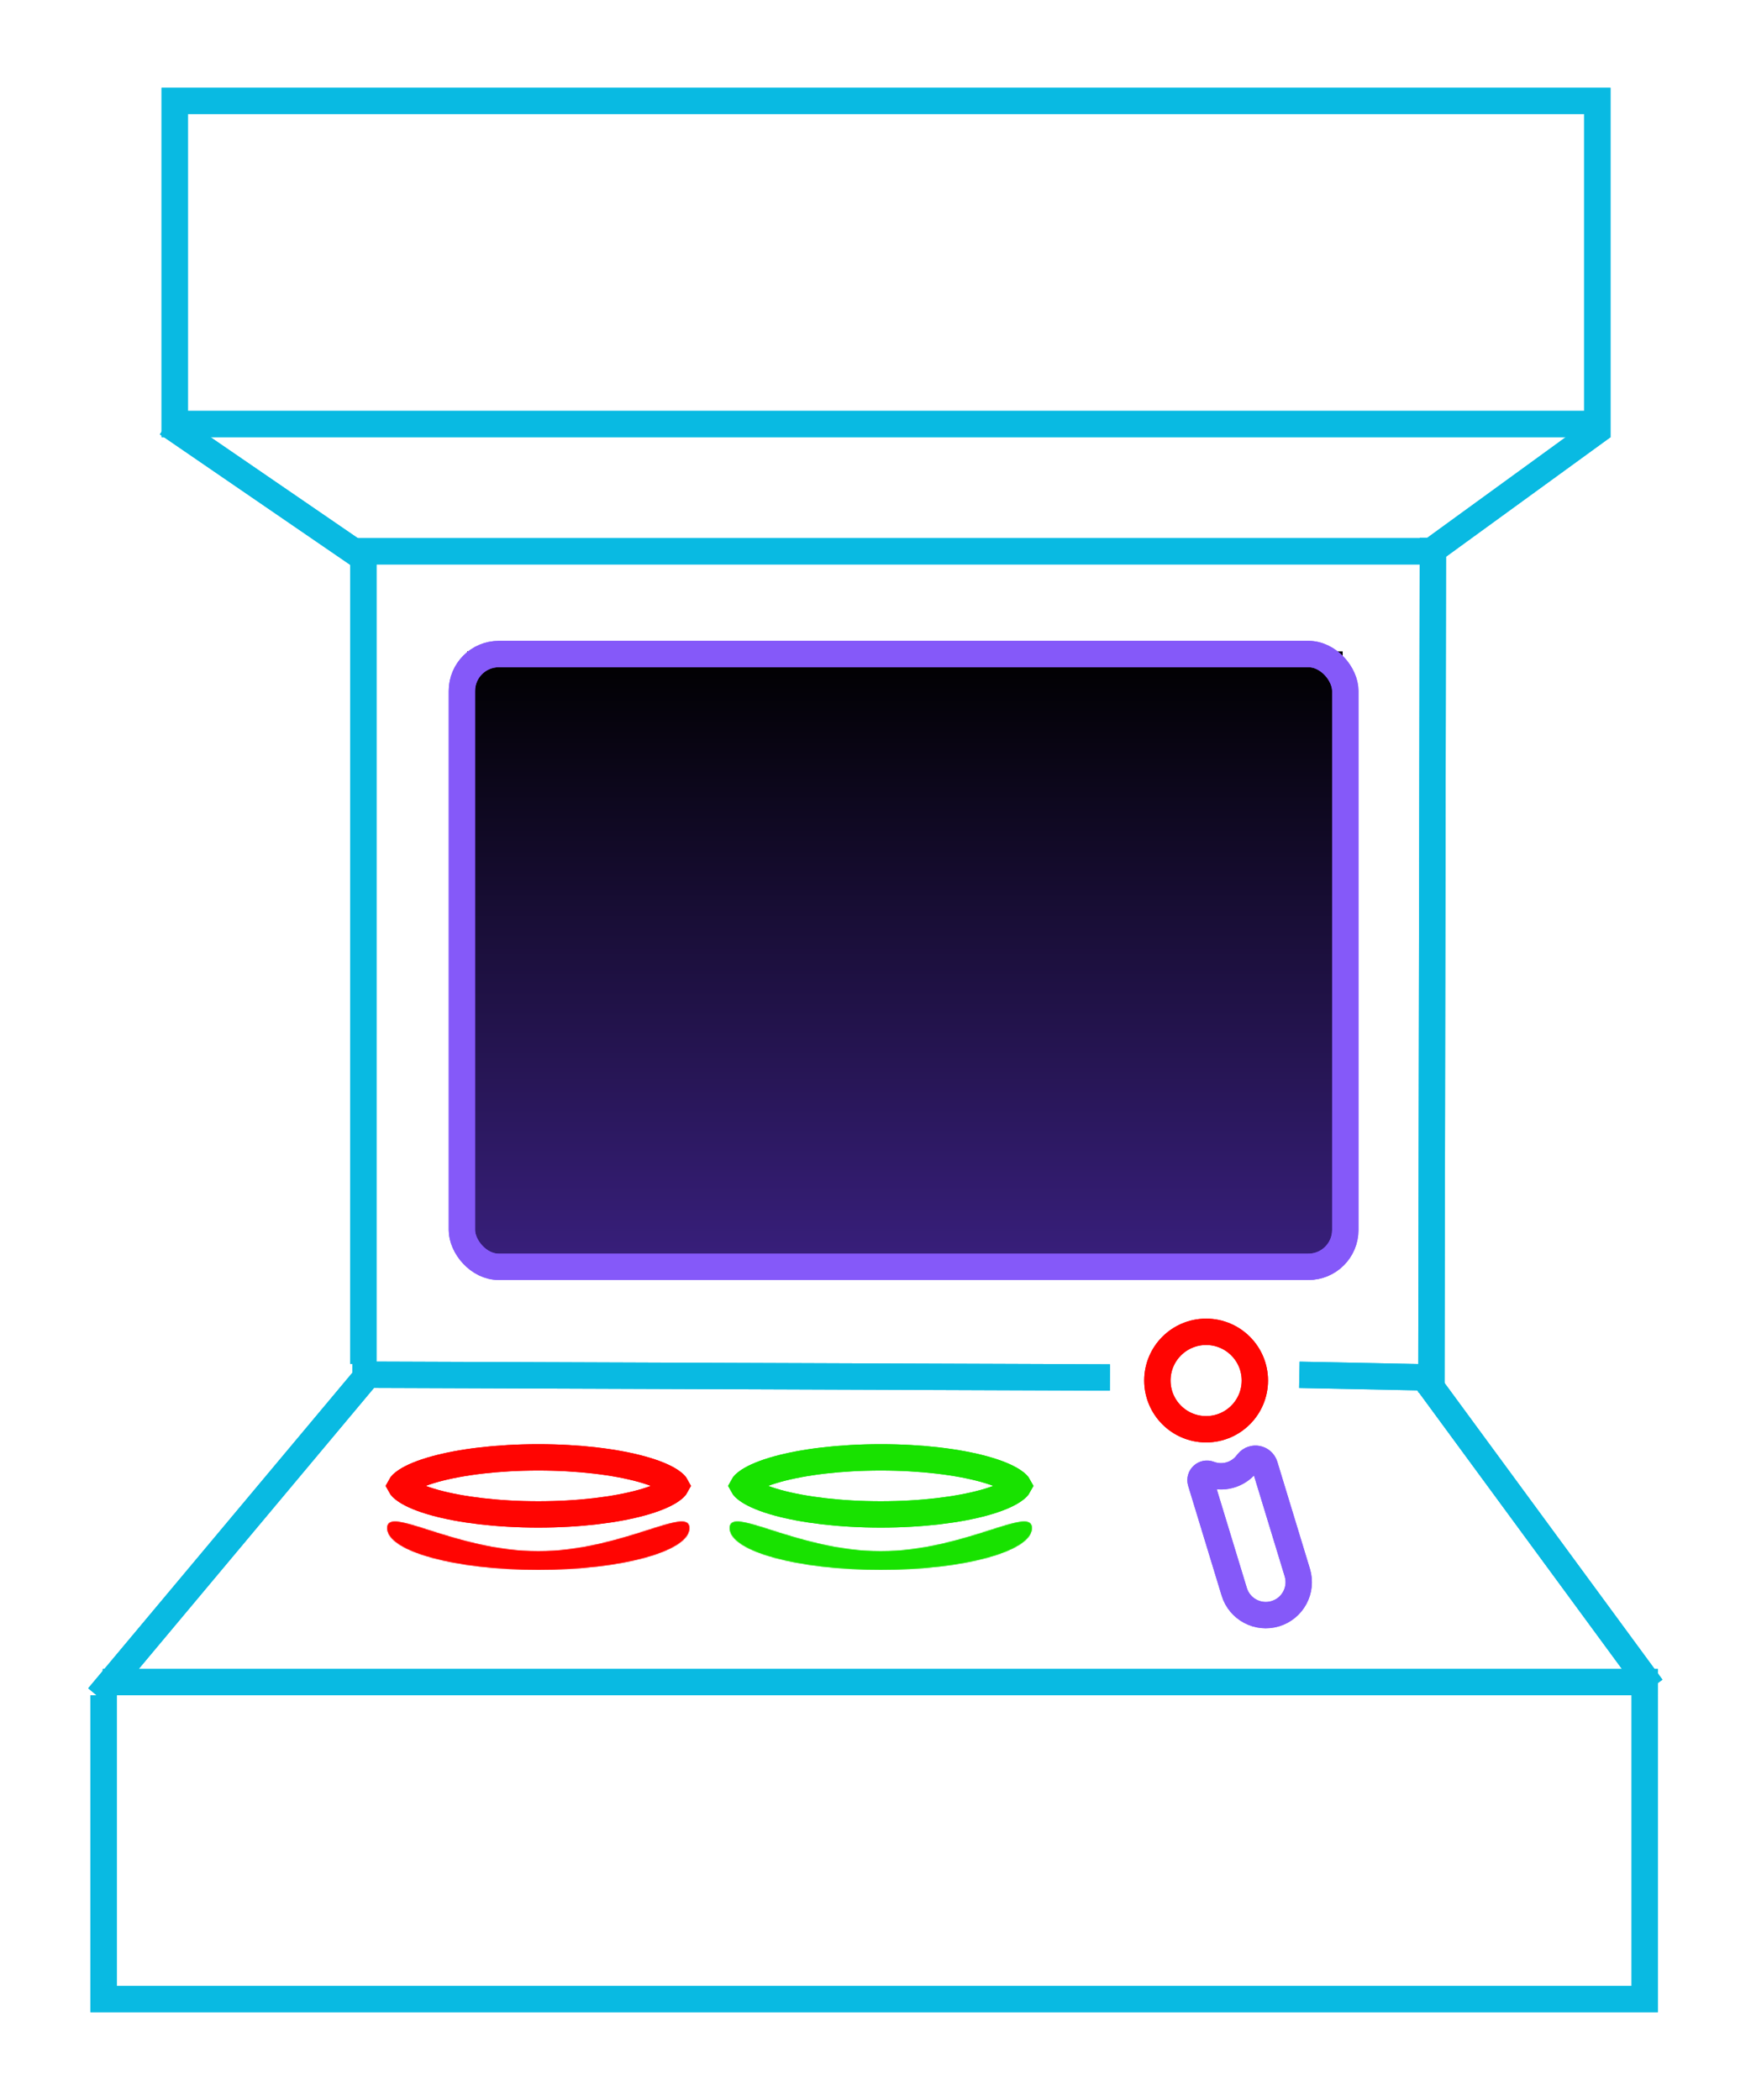 <svg width="1994" height="2392" viewBox="0 0 1994 2392" fill="none" xmlns="http://www.w3.org/2000/svg">
<rect x="532" y="742" width="997" height="691" fill="url(#paint0_linear_101_242)"/>
<line x1="1617" y1="628" x2="399" y2="628" stroke="#09BAE2" stroke-width="30"/>
<line x1="1631.75" y1="612.515" x2="1630" y2="1586.03" stroke="#09BAE2" stroke-width="30"/>
<line x1="413.77" y1="613.832" x2="413.756" y2="1553.53" stroke="#09BAE2" stroke-width="30"/>
<line x1="416.516" y1="637.37" x2="190.516" y2="482.37" stroke="#09BAE2" stroke-width="30"/>
<line x1="1620.18" y1="634.866" x2="1825.18" y2="485.866" stroke="#09BAE2" stroke-width="30"/>
<line x1="1263.95" y1="1569" x2="401.39" y2="1565.84" stroke="#09BAE2" stroke-width="30"/>
<line x1="1628.7" y1="1569" x2="1479.7" y2="1566" stroke="#09BAE2" stroke-width="30"/>
<line x1="1613.09" y1="1557.12" x2="1881.09" y2="1922.12" stroke="#09BAE2" stroke-width="30"/>
<line x1="111.94" y1="1932.66" x2="418.497" y2="1566.37" stroke="#09BAE2" stroke-width="30"/>
<line x1="117" y1="1916" x2="1888" y2="1916" stroke="#09BAE2" stroke-width="30"/>
<line x1="118" y1="1931" x2="118" y2="2262" stroke="#09BAE2" stroke-width="30"/>
<line x1="1888" y1="2277" x2="103" y2="2277" stroke="#09BAE2" stroke-width="30"/>
<line x1="1873" y1="2262" x2="1873" y2="1931" stroke="#09BAE2" stroke-width="30"/>
<rect x="526" y="745" width="1006" height="698" rx="42" stroke="#8559F9" stroke-width="30"/>
<rect x="199" y="115" width="1620" height="368" stroke="#09BAE2" stroke-width="30"/>
<path d="M763.283 1686.57C768.001 1689.65 769.441 1691.72 769.86 1692.5C769.441 1693.28 768.001 1695.35 763.283 1698.43C756.413 1702.91 745.481 1707.53 730.629 1711.63C701.138 1719.77 659.545 1725 613 1725C566.455 1725 524.862 1719.77 495.371 1711.63C480.519 1707.53 469.587 1702.91 462.717 1698.43C457.999 1695.35 456.559 1693.28 456.14 1692.5C456.559 1691.72 457.999 1689.65 462.717 1686.57C469.587 1682.09 480.519 1677.47 495.371 1673.37C524.862 1665.23 566.455 1660 613 1660C659.545 1660 701.138 1665.23 730.629 1673.37C745.481 1677.47 756.413 1682.09 763.283 1686.57Z" stroke="#FF0502" stroke-width="30"/>
<mask id="path-18-inside-1_101_242" fill="white">
<path d="M785 1740.5C785 1766.73 707.993 1788 613 1788C518.007 1788 441 1766.73 441 1740.5C441 1714.27 518.007 1767 613 1767C707.993 1767 785 1714.27 785 1740.5Z"/>
</mask>
<path d="M755 1740.5C755 1731.35 761.377 1729.76 755.082 1733.87C750.047 1737.16 740.777 1741.26 726.636 1745.17C698.78 1752.86 658.593 1758 613 1758V1818C662.4 1818 708.212 1812.5 742.608 1803.01C759.594 1798.31 775.513 1792.19 787.885 1784.11C798.997 1776.85 815 1762.77 815 1740.5H755ZM613 1758C567.407 1758 527.22 1752.86 499.364 1745.17C485.223 1741.26 475.953 1737.16 470.918 1733.87C464.623 1729.76 471 1731.35 471 1740.5H411C411 1762.77 427.003 1776.85 438.115 1784.11C450.487 1792.19 466.406 1798.31 483.392 1803.01C517.788 1812.5 563.6 1818 613 1818V1758ZM471 1740.5C471 1742.4 470.663 1746.46 468.1 1751.07C465.324 1756.05 461.186 1759.42 457.176 1761.29C451.035 1764.16 446.845 1762.78 450.236 1763.27C455.8 1764.07 465.227 1767.07 482.281 1772.5C513.436 1782.41 560.39 1797 613 1797V1737C570.618 1737 531.571 1725.22 500.474 1715.32C486.403 1710.85 470.64 1705.59 458.797 1703.88C453.484 1703.11 442.537 1701.92 431.813 1706.92C425.512 1709.86 419.626 1714.79 415.676 1721.88C411.938 1728.6 411 1735.32 411 1740.5H471ZM613 1797C665.61 1797 712.564 1782.41 743.719 1772.5C760.773 1767.07 770.2 1764.07 775.764 1763.27C779.155 1762.78 774.965 1764.16 768.824 1761.29C764.814 1759.42 760.676 1756.05 757.9 1751.07C755.337 1746.46 755 1742.4 755 1740.5H815C815 1735.32 814.062 1728.6 810.324 1721.88C806.374 1714.79 800.488 1709.86 794.187 1706.92C783.463 1701.92 772.516 1703.11 767.203 1703.88C755.36 1705.59 739.597 1710.85 725.526 1715.32C694.429 1725.22 655.382 1737 613 1737V1797Z" fill="#FF0502" mask="url(#path-18-inside-1_101_242)"/>
<path d="M1153.28 1686.57C1158 1689.65 1159.44 1691.72 1159.86 1692.5C1159.44 1693.28 1158 1695.35 1153.28 1698.43C1146.41 1702.91 1135.48 1707.53 1120.63 1711.63C1091.14 1719.77 1049.54 1725 1003 1725C956.455 1725 914.862 1719.77 885.371 1711.63C870.519 1707.53 859.587 1702.91 852.717 1698.43C847.999 1695.35 846.559 1693.28 846.14 1692.5C846.559 1691.72 847.999 1689.65 852.717 1686.57C859.587 1682.09 870.519 1677.47 885.371 1673.37C914.862 1665.23 956.455 1660 1003 1660C1049.54 1660 1091.14 1665.23 1120.63 1673.37C1135.48 1677.47 1146.41 1682.09 1153.28 1686.57Z" stroke="#18E200" stroke-width="30"/>
<mask id="path-21-inside-2_101_242" fill="white">
<path d="M1175 1740.5C1175 1766.73 1097.99 1788 1003 1788C908.007 1788 831 1766.73 831 1740.5C831 1714.27 908.007 1767 1003 1767C1097.99 1767 1175 1714.27 1175 1740.5Z"/>
</mask>
<path d="M1145 1740.5C1145 1731.35 1151.38 1729.76 1145.08 1733.87C1140.05 1737.16 1130.78 1741.26 1116.64 1745.17C1088.78 1752.86 1048.59 1758 1003 1758V1818C1052.4 1818 1098.21 1812.5 1132.61 1803.01C1149.59 1798.31 1165.51 1792.19 1177.88 1784.11C1189 1776.85 1205 1762.77 1205 1740.5H1145ZM1003 1758C957.407 1758 917.22 1752.86 889.364 1745.17C875.223 1741.26 865.953 1737.16 860.918 1733.87C854.623 1729.76 861 1731.35 861 1740.5H801C801 1762.77 817.003 1776.85 828.115 1784.11C840.487 1792.19 856.406 1798.31 873.392 1803.01C907.788 1812.5 953.6 1818 1003 1818V1758ZM861 1740.5C861 1742.4 860.663 1746.46 858.1 1751.07C855.324 1756.05 851.186 1759.42 847.176 1761.29C841.035 1764.16 836.845 1762.78 840.236 1763.27C845.8 1764.07 855.227 1767.07 872.281 1772.5C903.436 1782.41 950.39 1797 1003 1797V1737C960.618 1737 921.571 1725.22 890.474 1715.32C876.403 1710.85 860.64 1705.59 848.797 1703.88C843.484 1703.11 832.537 1701.92 821.813 1706.92C815.512 1709.86 809.626 1714.79 805.676 1721.88C801.938 1728.6 801 1735.32 801 1740.5H861ZM1003 1797C1055.61 1797 1102.56 1782.41 1133.72 1772.5C1150.77 1767.07 1160.2 1764.07 1165.76 1763.27C1169.15 1762.78 1164.97 1764.16 1158.82 1761.29C1154.81 1759.42 1150.68 1756.05 1147.9 1751.07C1145.34 1746.46 1145 1742.4 1145 1740.5H1205C1205 1735.32 1204.06 1728.6 1200.32 1721.88C1196.37 1714.79 1190.49 1709.86 1184.19 1706.92C1173.46 1701.92 1162.52 1703.11 1157.2 1703.88C1145.36 1705.59 1129.6 1710.85 1115.53 1715.32C1084.43 1725.22 1045.38 1737 1003 1737V1797Z" fill="#18E200" mask="url(#path-21-inside-2_101_242)"/>
<circle cx="1373.5" cy="1572.5" r="55.5" stroke="#FF0502" stroke-width="30"/>
<path d="M1440.23 1669.38L1477.34 1791.21C1483.38 1811.05 1472.2 1832.03 1452.36 1838.07C1432.53 1844.11 1411.55 1832.93 1405.51 1813.09L1367.44 1688.12C1365.66 1682.27 1371.39 1676.93 1377.1 1679.11C1392.21 1684.89 1409.32 1680.3 1419.49 1667.72L1421.15 1665.66C1426.7 1658.81 1437.66 1660.94 1440.23 1669.38Z" stroke="#8559F9" stroke-width="30"/>
<g filter="url(#filter0_f_101_242)">
<line x1="1617" y1="628" x2="399" y2="628" stroke="#09BAE2" stroke-width="30"/>
<line x1="1631.75" y1="612.515" x2="1630" y2="1586.03" stroke="#09BAE2" stroke-width="30"/>
<line x1="413.77" y1="613.832" x2="413.756" y2="1553.53" stroke="#09BAE2" stroke-width="30"/>
<line x1="416.516" y1="637.37" x2="190.516" y2="482.37" stroke="#09BAE2" stroke-width="30"/>
<line x1="1620.18" y1="634.866" x2="1825.18" y2="485.866" stroke="#09BAE2" stroke-width="30"/>
<line x1="1263.95" y1="1569" x2="401.39" y2="1565.84" stroke="#09BAE2" stroke-width="30"/>
<line x1="1628.7" y1="1569" x2="1479.7" y2="1566" stroke="#09BAE2" stroke-width="30"/>
<line x1="1613.09" y1="1557.12" x2="1881.09" y2="1922.12" stroke="#09BAE2" stroke-width="30"/>
<line x1="111.94" y1="1932.66" x2="418.497" y2="1566.37" stroke="#09BAE2" stroke-width="30"/>
<line x1="117" y1="1916" x2="1888" y2="1916" stroke="#09BAE2" stroke-width="30"/>
<line x1="118" y1="1931" x2="118" y2="2262" stroke="#09BAE2" stroke-width="30"/>
<line x1="1888" y1="2277" x2="103" y2="2277" stroke="#09BAE2" stroke-width="30"/>
<line x1="1873" y1="2262" x2="1873" y2="1931" stroke="#09BAE2" stroke-width="30"/>
<rect x="526" y="745" width="1006" height="698" rx="42" stroke="#8559F9" stroke-width="30"/>
<rect x="199" y="115" width="1620" height="368" stroke="#09BAE2" stroke-width="30"/>
<path d="M763.283 1686.57C768.001 1689.65 769.441 1691.72 769.86 1692.5C769.441 1693.28 768.001 1695.35 763.283 1698.43C756.413 1702.91 745.481 1707.53 730.629 1711.63C701.138 1719.77 659.545 1725 613 1725C566.455 1725 524.862 1719.77 495.371 1711.63C480.519 1707.53 469.587 1702.91 462.717 1698.43C457.999 1695.35 456.559 1693.28 456.14 1692.5C456.559 1691.72 457.999 1689.65 462.717 1686.57C469.587 1682.09 480.519 1677.47 495.371 1673.37C524.862 1665.23 566.455 1660 613 1660C659.545 1660 701.138 1665.23 730.629 1673.37C745.481 1677.47 756.413 1682.09 763.283 1686.57Z" stroke="#FF0502" stroke-width="30"/>
<mask id="path-41-inside-3_101_242" fill="white">
<path d="M785 1740.5C785 1766.73 707.993 1788 613 1788C518.007 1788 441 1766.73 441 1740.5C441 1714.27 518.007 1767 613 1767C707.993 1767 785 1714.27 785 1740.5Z"/>
</mask>
<path d="M755 1740.5C755 1731.35 761.377 1729.76 755.082 1733.87C750.047 1737.16 740.777 1741.26 726.636 1745.17C698.78 1752.86 658.593 1758 613 1758V1818C662.4 1818 708.212 1812.5 742.608 1803.01C759.594 1798.31 775.513 1792.19 787.885 1784.11C798.997 1776.85 815 1762.77 815 1740.5H755ZM613 1758C567.407 1758 527.22 1752.86 499.364 1745.17C485.223 1741.26 475.953 1737.16 470.918 1733.87C464.623 1729.76 471 1731.35 471 1740.5H411C411 1762.77 427.003 1776.85 438.115 1784.11C450.487 1792.19 466.406 1798.31 483.392 1803.01C517.788 1812.5 563.6 1818 613 1818V1758ZM471 1740.5C471 1742.4 470.663 1746.46 468.1 1751.07C465.324 1756.05 461.186 1759.42 457.176 1761.29C451.035 1764.16 446.845 1762.78 450.236 1763.27C455.8 1764.07 465.227 1767.07 482.281 1772.5C513.436 1782.41 560.39 1797 613 1797V1737C570.618 1737 531.571 1725.22 500.474 1715.32C486.403 1710.85 470.64 1705.59 458.797 1703.88C453.484 1703.11 442.537 1701.92 431.813 1706.92C425.512 1709.86 419.626 1714.79 415.676 1721.88C411.938 1728.6 411 1735.32 411 1740.5H471ZM613 1797C665.61 1797 712.564 1782.41 743.719 1772.5C760.773 1767.07 770.2 1764.07 775.764 1763.27C779.155 1762.78 774.965 1764.16 768.824 1761.29C764.814 1759.42 760.676 1756.05 757.9 1751.07C755.337 1746.46 755 1742.4 755 1740.5H815C815 1735.32 814.062 1728.6 810.324 1721.88C806.374 1714.79 800.488 1709.86 794.187 1706.92C783.463 1701.92 772.516 1703.11 767.203 1703.88C755.36 1705.59 739.597 1710.85 725.526 1715.32C694.429 1725.22 655.382 1737 613 1737V1797Z" fill="#FF0502" mask="url(#path-41-inside-3_101_242)"/>
<path d="M1153.28 1686.57C1158 1689.65 1159.44 1691.72 1159.86 1692.5C1159.44 1693.28 1158 1695.35 1153.28 1698.43C1146.41 1702.91 1135.48 1707.53 1120.63 1711.63C1091.14 1719.77 1049.54 1725 1003 1725C956.455 1725 914.862 1719.77 885.371 1711.63C870.519 1707.53 859.587 1702.91 852.717 1698.43C847.999 1695.35 846.559 1693.28 846.14 1692.5C846.559 1691.72 847.999 1689.65 852.717 1686.57C859.587 1682.09 870.519 1677.47 885.371 1673.37C914.862 1665.23 956.455 1660 1003 1660C1049.54 1660 1091.14 1665.23 1120.63 1673.37C1135.48 1677.47 1146.41 1682.09 1153.28 1686.57Z" stroke="#18E200" stroke-width="30"/>
<mask id="path-44-inside-4_101_242" fill="white">
<path d="M1175 1740.5C1175 1766.73 1097.99 1788 1003 1788C908.007 1788 831 1766.73 831 1740.5C831 1714.27 908.007 1767 1003 1767C1097.99 1767 1175 1714.27 1175 1740.5Z"/>
</mask>
<path d="M1145 1740.5C1145 1731.35 1151.38 1729.76 1145.08 1733.87C1140.05 1737.16 1130.78 1741.26 1116.64 1745.17C1088.78 1752.86 1048.59 1758 1003 1758V1818C1052.4 1818 1098.21 1812.5 1132.61 1803.01C1149.59 1798.31 1165.51 1792.19 1177.88 1784.11C1189 1776.85 1205 1762.77 1205 1740.5H1145ZM1003 1758C957.407 1758 917.22 1752.86 889.364 1745.17C875.223 1741.26 865.953 1737.16 860.918 1733.87C854.623 1729.76 861 1731.35 861 1740.5H801C801 1762.77 817.003 1776.85 828.115 1784.11C840.487 1792.19 856.406 1798.31 873.392 1803.01C907.788 1812.5 953.6 1818 1003 1818V1758ZM861 1740.5C861 1742.4 860.663 1746.46 858.1 1751.07C855.324 1756.05 851.186 1759.42 847.176 1761.29C841.035 1764.16 836.845 1762.78 840.236 1763.27C845.8 1764.07 855.227 1767.07 872.281 1772.5C903.436 1782.41 950.39 1797 1003 1797V1737C960.618 1737 921.571 1725.22 890.474 1715.32C876.403 1710.85 860.64 1705.59 848.797 1703.88C843.484 1703.11 832.537 1701.92 821.813 1706.92C815.512 1709.86 809.626 1714.79 805.676 1721.88C801.938 1728.6 801 1735.32 801 1740.5H861ZM1003 1797C1055.61 1797 1102.56 1782.41 1133.72 1772.5C1150.77 1767.07 1160.2 1764.07 1165.76 1763.27C1169.15 1762.78 1164.97 1764.16 1158.82 1761.29C1154.81 1759.42 1150.68 1756.05 1147.9 1751.07C1145.34 1746.46 1145 1742.4 1145 1740.5H1205C1205 1735.32 1204.06 1728.6 1200.32 1721.88C1196.37 1714.79 1190.49 1709.86 1184.19 1706.92C1173.46 1701.92 1162.52 1703.11 1157.2 1703.88C1145.36 1705.59 1129.6 1710.85 1115.53 1715.32C1084.43 1725.22 1045.38 1737 1003 1737V1797Z" fill="#18E200" mask="url(#path-44-inside-4_101_242)"/>
<circle cx="1373.5" cy="1572.5" r="55.5" stroke="#FF0502" stroke-width="30"/>
<path d="M1440.23 1669.38L1477.34 1791.21C1483.38 1811.05 1472.2 1832.03 1452.36 1838.07C1432.53 1844.11 1411.55 1832.93 1405.51 1813.09L1367.44 1688.12C1365.66 1682.27 1371.39 1676.93 1377.1 1679.11C1392.21 1684.89 1409.32 1680.3 1419.49 1667.72L1421.15 1665.66C1426.7 1658.81 1437.66 1660.94 1440.23 1669.38Z" stroke="#8559F9" stroke-width="30"/>
</g>
<defs>
<filter id="filter0_f_101_242" x="0.438" y="0" width="1992.74" height="2392" filterUnits="userSpaceOnUse" color-interpolation-filters="sRGB">
<feFlood flood-opacity="0" result="BackgroundImageFix"/>
<feBlend mode="normal" in="SourceGraphic" in2="BackgroundImageFix" result="shape"/>
<feGaussianBlur stdDeviation="50" result="effect1_foregroundBlur_101_242"/>
</filter>
<linearGradient id="paint0_linear_101_242" x1="1030.5" y1="742" x2="1030.5" y2="1433" gradientUnits="userSpaceOnUse">
<stop/>
<stop offset="1" stop-color="#381F7B"/>
</linearGradient>
</defs>
</svg>
